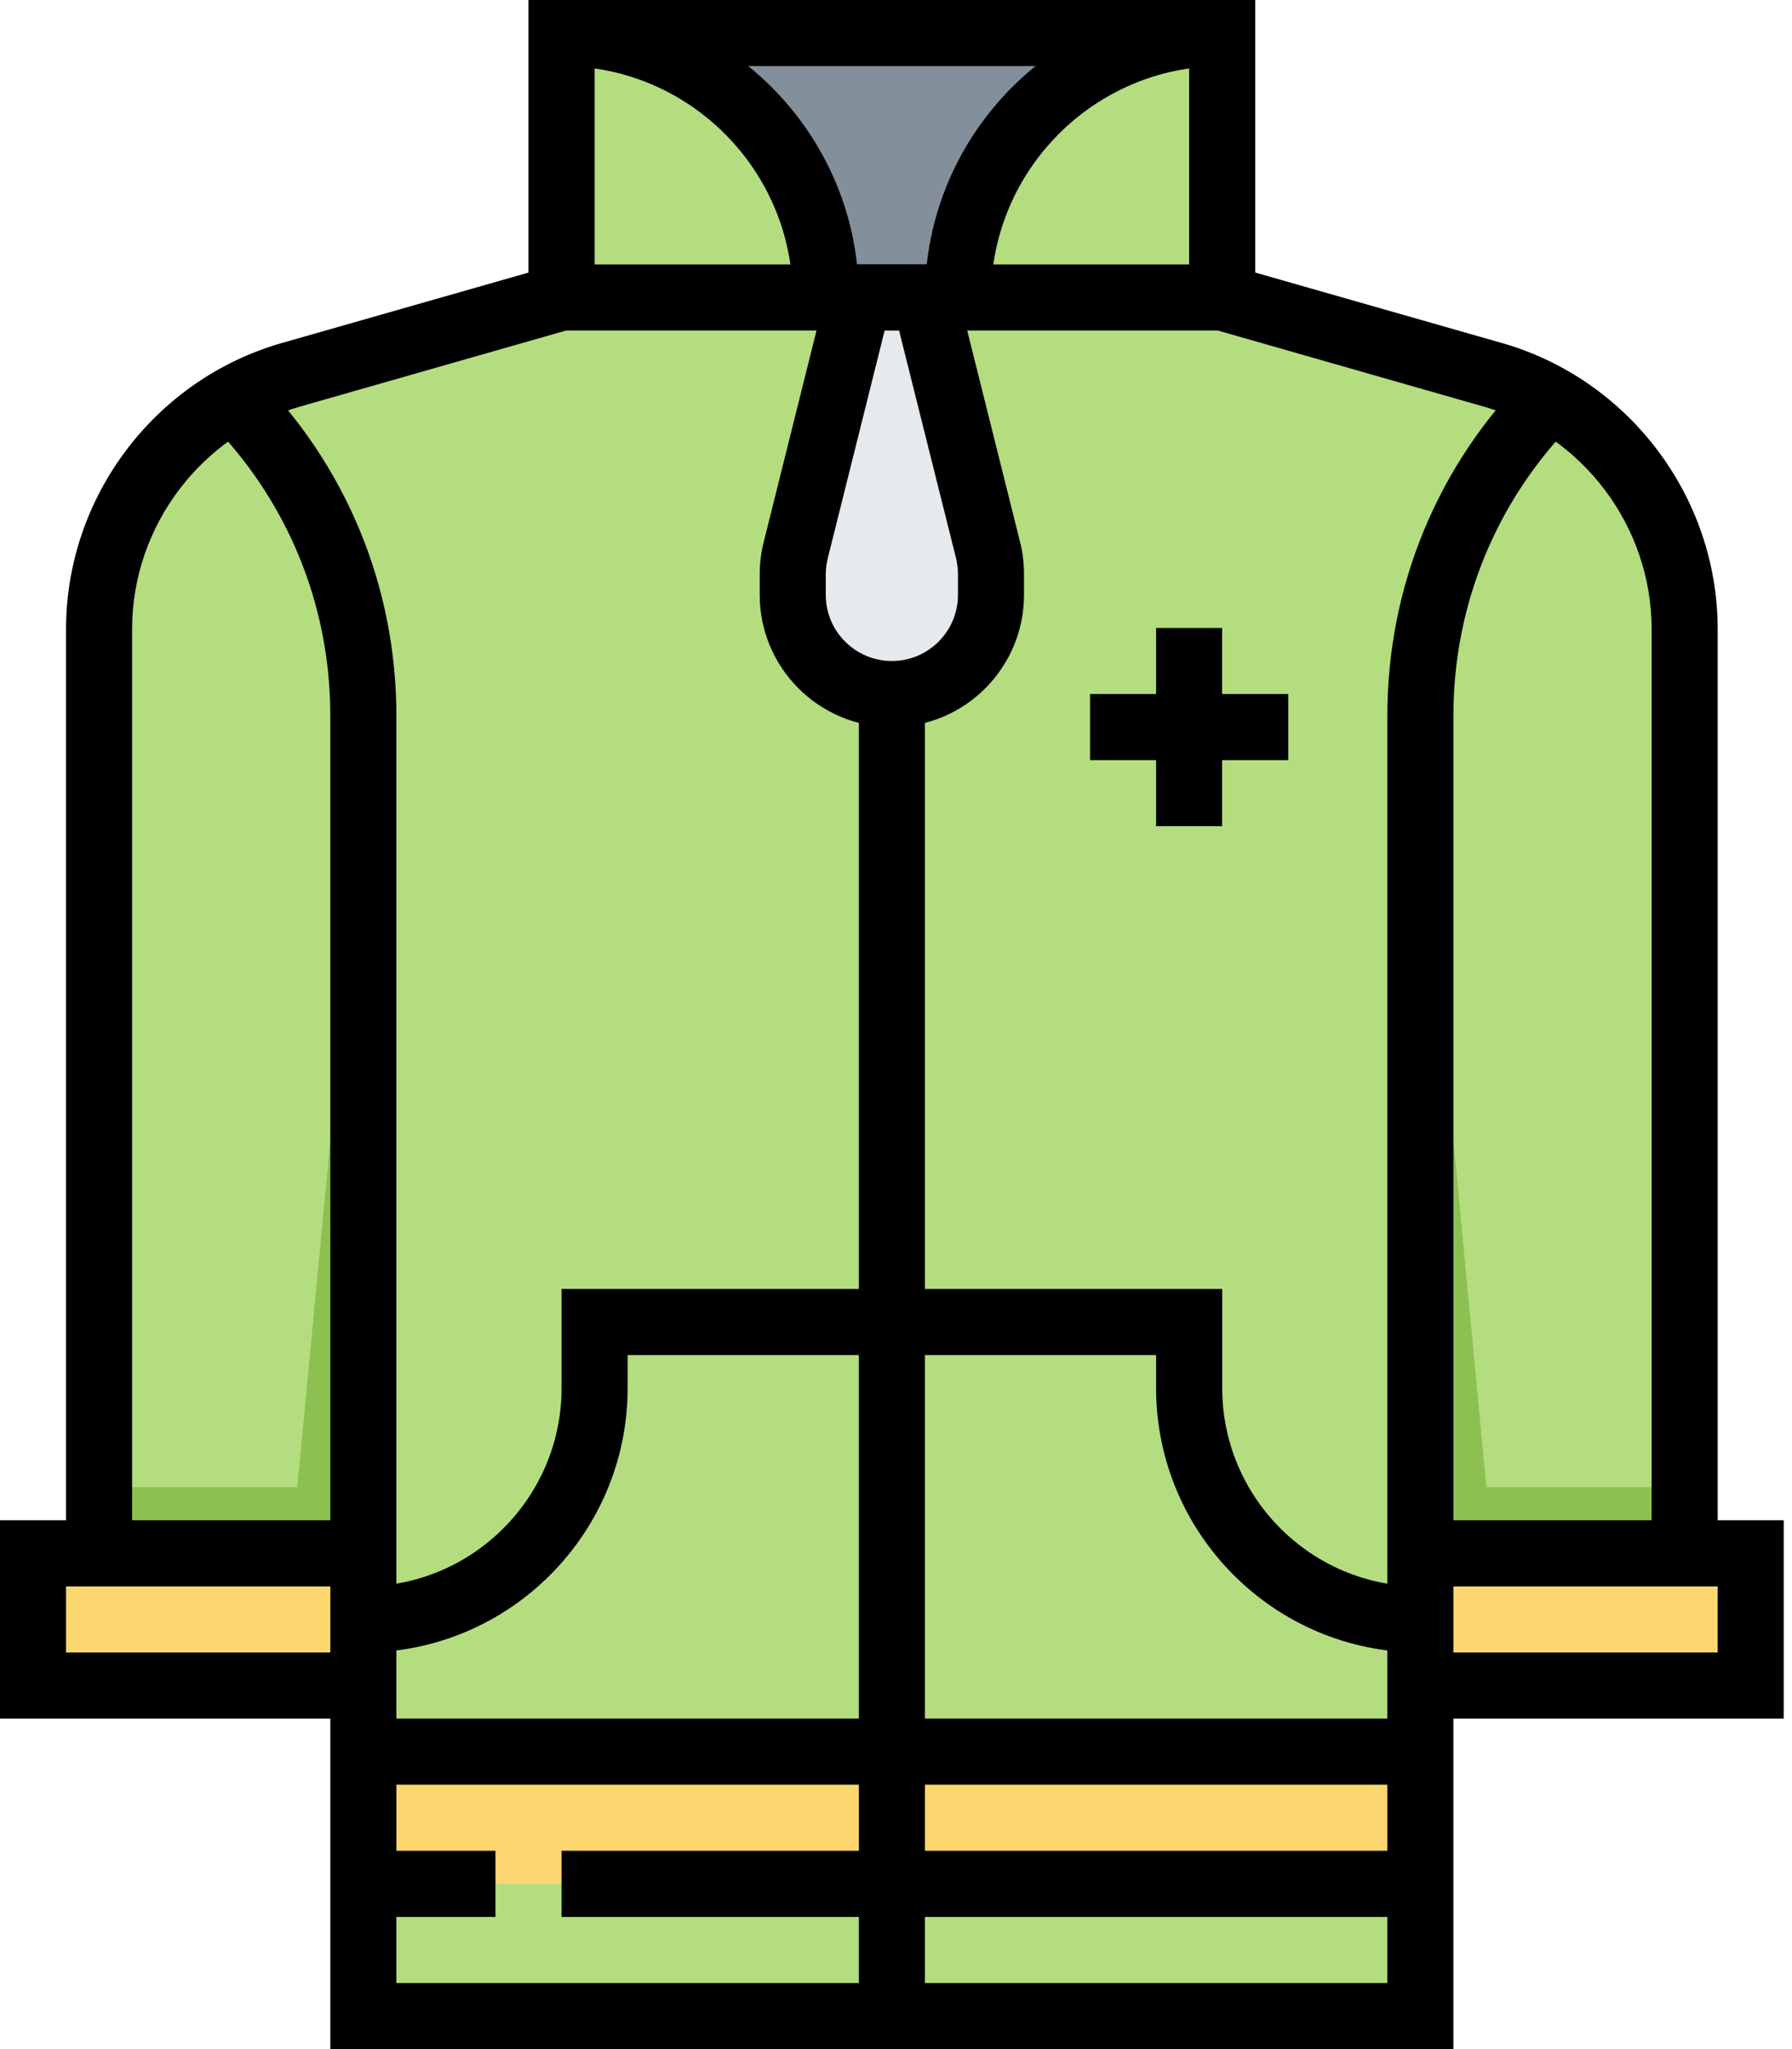 <svg width="21" height="24" viewBox="0 0 21 24" fill="none" xmlns="http://www.w3.org/2000/svg">
<path d="M14.323 3.871H6.581V0.387H14.323V3.871Z" fill="#838F9B"/>
<path d="M19.742 7.368C19.742 6.234 19.119 5.22 18.163 4.68C18.162 4.679 18.161 4.679 18.161 4.679C18.067 4.625 17.971 4.575 17.87 4.532C17.75 4.476 17.626 4.428 17.496 4.39L14.322 3.484H6.581L3.407 4.39C3.277 4.428 3.153 4.476 3.033 4.532C2.932 4.575 2.837 4.625 2.742 4.679C2.742 4.679 2.741 4.679 2.741 4.68C1.784 5.22 1.161 6.234 1.161 7.368V18.581H4.258V23.613H16.645V18.581H19.742V7.368Z" fill="#B4DD7F"/>
<path d="M4.258 22.064H16.645V20.516H4.258V22.064Z" fill="#FCD770"/>
<path d="M16.645 9.29L17.419 17.419H19.742V18.581H16.645V9.29Z" fill="#8CC152"/>
<path d="M4.258 9.29L3.484 17.419H1.161V18.581H4.258V9.29Z" fill="#8CC152"/>
<path d="M9.677 3.484C9.677 1.774 8.291 0.387 6.581 0.387V3.484H9.677Z" fill="#B4DD7F"/>
<path d="M14.323 0.387C12.612 0.387 11.226 1.774 11.226 3.484H14.323V0.387Z" fill="#B4DD7F"/>
<path d="M4.258 18.194H0.387V19.742H4.258V18.194Z" fill="#FCD770"/>
<path d="M16.645 18.194H20.516V19.742H16.645V18.194Z" fill="#FCD770"/>
<path d="M10.452 8.129C9.81 8.129 9.29 7.609 9.29 6.968V6.723C9.29 6.629 9.302 6.534 9.325 6.442L10.065 3.484H10.839L11.578 6.442C11.601 6.534 11.613 6.629 11.613 6.723V6.968C11.613 7.609 11.093 8.129 10.452 8.129Z" fill="#E6E9ED"/>
<path d="M6.968 3.097H13.935V0.774H6.968V3.097ZM14.71 3.871H6.193V8.10623e-06H14.71V3.871Z" fill="black"/>
<path d="M10.065 3.484H9.29C9.29 1.99 8.074 0.774 6.581 0.774V1.90735e-05C8.502 1.90735e-05 10.065 1.563 10.065 3.484Z" fill="black"/>
<path d="M11.613 3.484H10.839C10.839 1.563 12.401 1.90735e-05 14.322 1.90735e-05V0.774C12.829 0.774 11.613 1.99 11.613 3.484Z" fill="black"/>
<path d="M10.839 23.613H10.065V8.129H10.839V23.613Z" fill="black"/>
<path d="M1.548 18.194H0.774V7.368C0.774 5.821 1.813 4.444 3.301 4.018L6.475 3.112L6.687 3.856L3.513 4.763C2.357 5.093 1.548 6.165 1.548 7.368V18.194Z" fill="black"/>
<path d="M4.258 20.129H0V17.806H4.258V18.581H0.774V19.355H4.258V20.129Z" fill="black"/>
<path d="M20.129 18.194H19.355V7.368C19.355 6.165 18.547 5.093 17.39 4.763L14.217 3.856L14.429 3.112L17.602 4.018C19.09 4.444 20.129 5.821 20.129 7.368V18.194Z" fill="black"/>
<path d="M17.032 24H3.871V8.383C3.871 7.075 3.362 5.844 2.436 4.919L2.983 4.372C4.055 5.443 4.645 6.868 4.645 8.383V23.226H16.258V8.383C16.258 6.868 16.848 5.443 17.92 4.372L18.467 4.919C17.542 5.844 17.032 7.075 17.032 8.383V24Z" fill="black"/>
<path d="M20.903 20.129H16.645V19.355H20.129V18.581H16.645V17.806H20.903V20.129Z" fill="black"/>
<path d="M14.322 9.677H13.548V7.355H14.322V9.677Z" fill="black"/>
<path d="M15.097 8.903H12.774V8.129H15.097V8.903Z" fill="black"/>
<path d="M4.258 19.355V18.581C5.539 18.581 6.581 17.539 6.581 16.258V15.097H10.452V15.871H7.355V16.258C7.355 17.966 5.966 19.355 4.258 19.355Z" fill="black"/>
<path d="M16.645 20.903H4.258V20.129H16.645V20.903Z" fill="black"/>
<path d="M5.806 22.452H4.258V21.677H5.806V22.452Z" fill="black"/>
<path d="M16.645 22.452H6.581V21.677H16.645V22.452Z" fill="black"/>
<path d="M16.645 19.355C14.938 19.355 13.548 17.966 13.548 16.258V15.871H10.452V15.097H14.323V16.258C14.323 17.539 15.364 18.581 16.645 18.581V19.355Z" fill="black"/>
<path d="M10.367 3.871L9.701 6.536C9.686 6.597 9.677 6.66 9.677 6.723V6.968C9.677 7.395 10.025 7.742 10.452 7.742C10.879 7.742 11.226 7.395 11.226 6.968V6.723C11.226 6.66 11.218 6.597 11.203 6.536L10.536 3.871H10.367ZM10.452 8.516C9.598 8.516 8.903 7.822 8.903 6.968V6.723C8.903 6.597 8.919 6.471 8.95 6.348L9.762 3.097H11.141L11.954 6.348C11.985 6.471 12 6.597 12 6.723V6.968C12 7.822 11.306 8.516 10.452 8.516Z" fill="black"/>
</svg>
